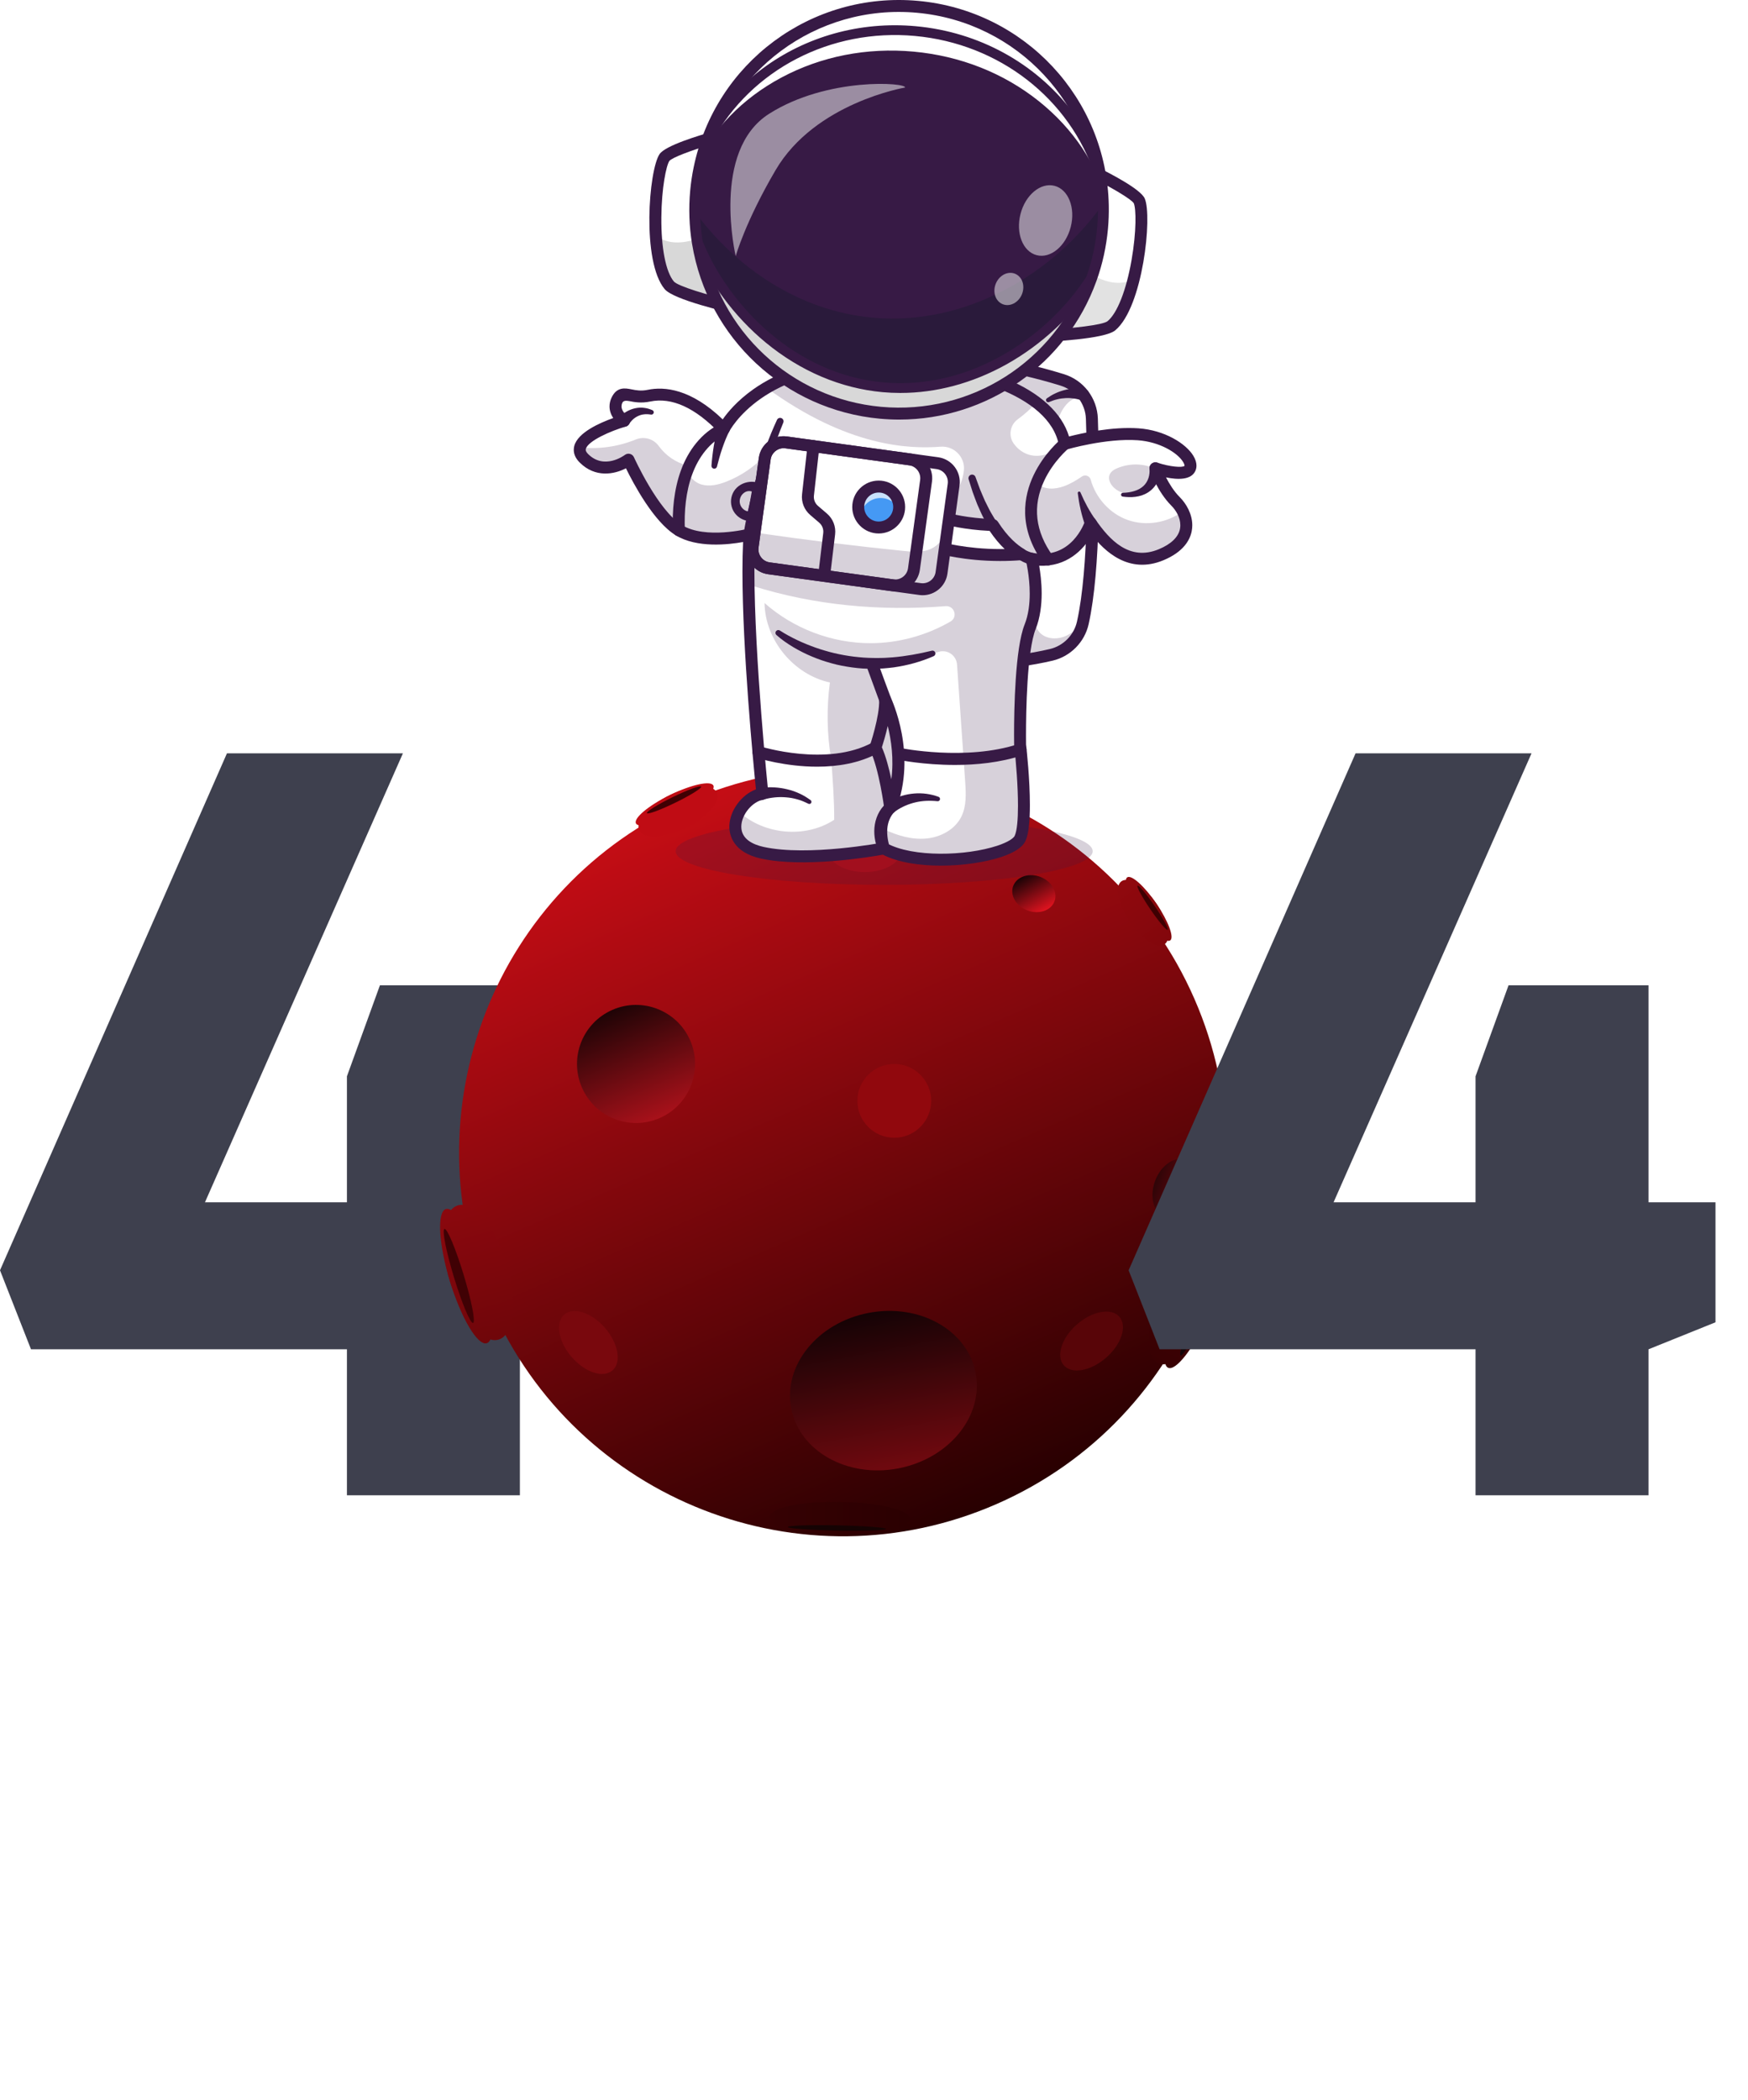 <svg width="393" height="472" viewBox="0 0 393 472" fill="none" xmlns="http://www.w3.org/2000/svg">
<path d="M77.999 336.133V303.315H6.968L0 285.557L51.025 169.345H90.587L46.08 270.272H77.999V241.95L85.417 221.495H116.886V270.272H131.946V297.246L116.886 303.315V336.133H77.999Z" fill="#3E404E"/>
<g filter="url(#filter0_d_563_209)">
<path d="M275.522 224.504C294.614 268.151 274.708 319.01 231.062 338.101C187.415 357.193 136.556 337.287 117.465 293.64C98.374 249.994 118.279 199.135 161.926 180.044C205.572 160.952 256.431 180.858 275.522 224.504Z" fill="url(#paint0_linear_563_209)"/>
<path d="M162.158 233.853C165.096 240.568 162.034 248.393 155.32 251.33C148.605 254.268 140.78 251.206 137.843 244.492C134.905 237.777 137.967 229.952 144.681 227.015C151.396 224.077 159.221 227.139 162.158 233.853Z" fill="url(#paint1_linear_563_209)"/>
<path d="M243.205 198.717C244.891 200.673 244.573 203.232 242.493 204.431C240.413 205.631 237.36 205.017 235.673 203.061C233.987 201.104 234.305 198.546 236.385 197.346C238.465 196.147 241.518 196.76 243.205 198.717Z" fill="url(#paint2_linear_563_209)"/>
<path d="M273.681 260.713C276.307 261.627 277.41 265.312 276.145 268.945C274.881 272.577 271.727 274.781 269.101 273.866C266.476 272.952 265.373 269.267 266.637 265.634C267.902 262.002 271.056 259.798 273.681 260.713Z" fill="url(#paint3_linear_563_209)"/>
<path d="M193.974 175.932C194.144 177.413 191.183 178.968 187.362 179.405C183.541 179.843 180.306 178.997 180.136 177.516C179.967 176.035 182.927 174.48 186.748 174.043C190.57 173.606 193.805 174.452 193.974 175.932Z" fill="url(#paint4_linear_563_209)"/>
<path d="M226.351 308.63C228.204 318.281 220.425 327.887 208.975 330.086C197.524 332.285 186.74 326.245 184.886 316.594C183.033 306.943 190.812 297.337 202.263 295.138C213.713 292.939 224.497 298.98 226.351 308.63Z" fill="url(#paint5_linear_563_209)"/>
<path d="M167.389 176.59C167.965 177.767 164.534 180.626 159.727 182.974C154.92 185.323 150.557 186.272 149.981 185.094C149.406 183.917 152.836 181.058 157.643 178.709C162.45 176.361 166.814 175.412 167.389 176.59Z" fill="#C00C14"/>
<path d="M168.145 178.137C169.138 180.169 166.046 183.721 161.239 186.069C156.432 188.418 151.73 188.674 150.737 186.642C149.744 184.61 152.836 181.058 157.643 178.71C162.45 176.361 167.152 176.105 168.145 178.137Z" fill="#C00C14"/>
<path d="M164.638 176.833C164.805 177.176 162.212 178.787 158.845 180.432C155.479 182.077 152.614 183.132 152.446 182.79C152.279 182.447 154.872 180.836 158.239 179.191C161.606 177.546 164.47 176.49 164.638 176.833Z" fill="#400003"/>
<path d="M107.249 271.788C109.289 271.167 112.999 277.415 115.536 285.744C118.072 294.073 118.474 301.329 116.433 301.95C114.392 302.572 110.682 296.323 108.146 287.994C105.61 279.665 105.208 272.41 107.249 271.788Z" fill="url(#paint6_linear_563_209)"/>
<path d="M109.929 270.972C113.45 269.899 118.361 275.782 120.897 284.111C123.433 292.44 122.635 300.061 119.114 301.133C115.592 302.206 110.682 296.323 108.146 287.994C105.609 279.665 106.408 272.044 109.929 270.972Z" fill="url(#paint7_linear_563_209)"/>
<path d="M106.932 276.272C107.526 276.091 109.447 280.673 111.223 286.506C113 292.34 113.958 297.215 113.364 297.396C112.771 297.577 110.849 292.994 109.073 287.161C107.297 281.328 106.338 276.452 106.932 276.272Z" fill="#400104"/>
<path d="M180.004 342.329C180.084 341.2 187.202 340.424 195.902 340.597C204.602 340.77 211.591 341.826 211.511 342.955C211.431 344.085 204.313 344.861 195.613 344.688C186.912 344.515 179.924 343.459 180.004 342.329Z" fill="url(#paint8_linear_563_209)"/>
<path d="M180.109 340.845C180.247 338.896 187.412 337.456 196.112 337.628C204.813 337.801 211.754 339.522 211.616 341.471C211.478 343.42 204.313 344.861 195.613 344.688C186.913 344.515 179.971 342.795 180.109 340.845Z" fill="url(#paint9_linear_563_209)"/>
<path d="M184.137 343.265C184.16 342.936 189.118 342.768 195.212 342.889C201.305 343.01 206.226 343.375 206.203 343.703C206.18 344.032 201.221 344.2 195.128 344.079C189.034 343.958 184.113 343.594 184.137 343.265Z" fill="#150303"/>
<path d="M269.63 307.47C267.934 306.698 269.114 300.461 272.266 293.539C275.419 286.618 279.349 281.633 281.045 282.405C282.74 283.177 281.56 289.414 278.408 296.336C275.255 303.258 271.325 308.243 269.63 307.47Z" fill="url(#paint10_linear_563_209)"/>
<path d="M267.401 306.457C264.475 305.124 264.658 298.433 267.81 291.511C270.962 284.589 275.89 280.058 278.816 281.391C281.742 282.724 281.559 289.415 278.407 296.337C275.255 303.259 270.327 307.789 267.401 306.457Z" fill="url(#paint11_linear_563_209)"/>
<path d="M272.427 304.718C271.934 304.493 273.324 300.381 275.531 295.533C277.739 290.685 279.929 286.938 280.422 287.162C280.916 287.387 279.526 291.499 277.318 296.347C275.111 301.195 272.921 304.942 272.427 304.718Z" fill="#130406"/>
<path d="M270.089 211.407C269.129 212.061 266.188 209.417 263.519 205.501C260.849 201.586 259.463 197.881 260.422 197.228C261.382 196.574 264.323 199.218 266.993 203.133C269.662 207.049 271.048 210.753 270.089 211.407Z" fill="url(#paint12_linear_563_209)"/>
<path d="M268.829 212.266C267.173 213.395 263.667 211.135 260.998 207.22C258.329 203.304 257.507 199.215 259.162 198.087C260.818 196.958 264.324 199.218 266.993 203.133C269.662 207.049 270.484 211.138 268.829 212.266Z" fill="url(#paint13_linear_563_209)"/>
<path d="M269.526 209.026C269.247 209.216 267.505 207.147 265.635 204.405C263.766 201.663 262.477 199.286 262.756 199.095C263.035 198.905 264.777 200.974 266.646 203.716C268.516 206.458 269.805 208.836 269.526 209.026Z" fill="#3D0002"/>
<path d="M216.353 247.467C216.353 252.047 212.64 255.761 208.059 255.761C203.478 255.761 199.765 252.047 199.765 247.467C199.765 242.886 203.478 239.173 208.059 239.173C212.64 239.173 216.353 242.886 216.353 247.467Z" fill="#91080D"/>
<path d="M144.692 308.07C142.61 309.863 138.498 308.504 135.509 305.034C132.519 301.563 131.783 297.296 133.865 295.502C135.948 293.708 140.059 295.067 143.049 298.538C146.039 302.008 146.775 306.276 144.692 308.07Z" fill="#79080D"/>
<path d="M209.718 191.067C209.718 193.815 206.005 196.043 201.424 196.043C196.844 196.043 193.13 193.815 193.13 191.067C193.13 188.319 196.844 186.091 201.424 186.091C206.005 186.091 209.718 188.319 209.718 191.067Z" fill="#BD0C14"/>
<path d="M258.665 296.004C260.472 298.075 259.139 302.195 255.687 305.207C252.235 308.219 247.972 308.981 246.165 306.91C244.358 304.839 245.692 300.719 249.143 297.707C252.595 294.696 256.858 293.933 258.665 296.004Z" fill="#580508"/>
</g>
<g filter="url(#filter1_d_563_209)">
<path d="M338.744 336.133V303.315H267.714L260.745 285.557L311.771 169.345H351.332L306.825 270.272H338.744V241.95L346.162 221.495H377.631V270.272H392.691V297.246L377.631 303.315V336.133H338.744Z" fill="#3E404E"/>
</g>
<path d="M143.25 415.3C140.85 415.3 138.733 415.083 136.9 414.65C135.1 414.183 133.583 413.3 132.35 412C131.15 410.7 130.25 408.833 129.65 406.4C129.05 403.933 128.75 400.7 128.75 396.7C128.75 392.7 129.05 389.467 129.65 387C130.283 384.5 131.2 382.6 132.4 381.3C133.633 379.967 135.15 379.067 136.95 378.6C138.783 378.1 140.883 377.85 143.25 377.85C145.683 377.85 147.8 378.1 149.6 378.6C151.433 379.067 152.95 379.967 154.15 381.3C155.383 382.6 156.3 384.5 156.9 387C157.5 389.467 157.8 392.7 157.8 396.7C157.8 400.7 157.483 403.933 156.85 406.4C156.25 408.833 155.35 410.7 154.15 412C152.95 413.3 151.433 414.183 149.6 414.65C147.8 415.083 145.683 415.3 143.25 415.3ZM143.25 410.8C144.983 410.8 146.45 410.633 147.65 410.3C148.883 409.933 149.867 409.267 150.6 408.3C151.367 407.3 151.917 405.867 152.25 404C152.583 402.133 152.75 399.7 152.75 396.7C152.75 393.567 152.583 391.05 152.25 389.15C151.917 387.217 151.367 385.767 150.6 384.8C149.867 383.833 148.883 383.183 147.65 382.85C146.45 382.517 144.983 382.35 143.25 382.35C141.617 382.35 140.2 382.517 139 382.85C137.8 383.183 136.817 383.833 136.05 384.8C135.283 385.767 134.7 387.217 134.3 389.15C133.933 391.05 133.75 393.567 133.75 396.7C133.75 399.7 133.9 402.133 134.2 404C134.533 405.867 135.067 407.3 135.8 408.3C136.533 409.267 137.5 409.933 138.7 410.3C139.933 410.633 141.45 410.8 143.25 410.8ZM177.771 415.3C175.371 415.3 173.255 415.083 171.421 414.65C169.621 414.183 168.105 413.3 166.871 412C165.671 410.7 164.771 408.833 164.171 406.4C163.571 403.933 163.271 400.7 163.271 396.7C163.271 392.7 163.571 389.467 164.171 387C164.805 384.5 165.721 382.6 166.921 381.3C168.155 379.967 169.671 379.067 171.471 378.6C173.305 378.1 175.405 377.85 177.771 377.85C180.205 377.85 182.321 378.1 184.121 378.6C185.955 379.067 187.471 379.967 188.671 381.3C189.905 382.6 190.821 384.5 191.421 387C192.021 389.467 192.321 392.7 192.321 396.7C192.321 400.7 192.005 403.933 191.371 406.4C190.771 408.833 189.871 410.7 188.671 412C187.471 413.3 185.955 414.183 184.121 414.65C182.321 415.083 180.205 415.3 177.771 415.3ZM177.771 410.8C179.505 410.8 180.971 410.633 182.171 410.3C183.405 409.933 184.388 409.267 185.121 408.3C185.888 407.3 186.438 405.867 186.771 404C187.105 402.133 187.271 399.7 187.271 396.7C187.271 393.567 187.105 391.05 186.771 389.15C186.438 387.217 185.888 385.767 185.121 384.8C184.388 383.833 183.405 383.183 182.171 382.85C180.971 382.517 179.505 382.35 177.771 382.35C176.138 382.35 174.721 382.517 173.521 382.85C172.321 383.183 171.338 383.833 170.571 384.8C169.805 385.767 169.221 387.217 168.821 389.15C168.455 391.05 168.271 393.567 168.271 396.7C168.271 399.7 168.421 402.133 168.721 404C169.055 405.867 169.588 407.3 170.321 408.3C171.055 409.267 172.021 409.933 173.221 410.3C174.455 410.633 175.971 410.8 177.771 410.8ZM198.693 415V378.15H213.643C214.743 378.15 215.876 378.3 217.043 378.6C218.21 378.867 219.276 379.417 220.243 380.25C221.243 381.083 222.043 382.3 222.643 383.9C223.243 385.467 223.543 387.567 223.543 390.2C223.543 392.833 223.226 394.967 222.593 396.6C221.993 398.233 221.193 399.483 220.193 400.35C219.193 401.217 218.11 401.8 216.943 402.1C215.776 402.4 214.66 402.55 213.593 402.55C213.06 402.55 212.326 402.533 211.393 402.5C210.493 402.467 209.543 402.417 208.543 402.35C207.543 402.283 206.61 402.217 205.743 402.15C204.876 402.083 204.21 402.017 203.743 401.95V415H198.693ZM203.743 398.05H212.893C213.96 398.05 214.91 397.817 215.743 397.35C216.61 396.883 217.276 396.083 217.743 394.95C218.243 393.783 218.493 392.217 218.493 390.25C218.493 388.283 218.243 386.75 217.743 385.65C217.276 384.55 216.643 383.783 215.843 383.35C215.043 382.883 214.16 382.65 213.193 382.65H203.743V398.05ZM239.812 415.3C238.745 415.3 237.495 415.25 236.062 415.15C234.662 415.083 233.278 414.983 231.912 414.85C230.578 414.683 229.462 414.5 228.562 414.3V410.4C229.862 410.5 231.528 410.6 233.562 410.7C235.628 410.767 237.645 410.8 239.612 410.8C241.045 410.8 242.312 410.667 243.412 410.4C244.545 410.133 245.428 409.633 246.062 408.9C246.728 408.167 247.062 407.133 247.062 405.8V403.65C247.062 402.15 246.645 401 245.812 400.2C245.012 399.4 243.778 399 242.112 399H238.362C235.195 399 232.728 398.3 230.962 396.9C229.195 395.5 228.312 393.1 228.312 389.7V387.65C228.312 384.15 229.262 381.65 231.162 380.15C233.095 378.617 235.828 377.85 239.362 377.85C240.528 377.85 241.778 377.917 243.112 378.05C244.445 378.15 245.728 378.283 246.962 378.45C248.228 378.617 249.295 378.783 250.162 378.95V382.85C248.662 382.75 246.978 382.65 245.112 382.55C243.278 382.417 241.545 382.35 239.912 382.35C237.812 382.35 236.145 382.733 234.912 383.5C233.712 384.233 233.112 385.7 233.112 387.9V389.4C233.112 391.2 233.578 392.45 234.512 393.15C235.478 393.85 236.845 394.2 238.612 394.2H242.662C245.795 394.2 248.112 395.033 249.612 396.7C251.112 398.367 251.862 400.483 251.862 403.05V405.65C251.862 408.283 251.328 410.3 250.262 411.7C249.195 413.067 247.745 414.017 245.912 414.55C244.112 415.05 242.078 415.3 239.812 415.3ZM259.363 404.95L258.713 378.2H263.763L263.013 404.95H259.363ZM259.763 415.05C259.163 415.05 258.863 414.767 258.863 414.2V409.85C258.863 409.25 259.163 408.95 259.763 408.95H262.613C263.213 408.95 263.513 409.25 263.513 409.85V414.2C263.513 414.767 263.213 415.05 262.613 415.05H259.763Z" fill="white"/>
<path d="M76.43 462V439.98H85.01C85.65 439.98 86.29 440.07 86.93 440.25C87.59 440.41 88.19 440.73 88.73 441.21C89.29 441.69 89.74 442.38 90.08 443.28C90.42 444.18 90.59 445.37 90.59 446.85C90.59 448.35 90.41 449.57 90.05 450.51C89.69 451.43 89.22 452.14 88.64 452.64C88.06 453.14 87.43 453.48 86.75 453.66C86.09 453.84 85.46 453.93 84.86 453.93C84.54 453.93 84.08 453.92 83.48 453.9C82.88 453.88 82.23 453.86 81.53 453.84C80.83 453.8 80.17 453.77 79.55 453.75C78.95 453.71 78.49 453.68 78.17 453.66V462H76.43ZM78.17 452.37H84.65C85.41 452.37 86.1 452.21 86.72 451.89C87.36 451.57 87.87 451.02 88.25 450.24C88.65 449.44 88.85 448.31 88.85 446.85C88.85 445.43 88.66 444.34 88.28 443.58C87.9 442.8 87.41 442.27 86.81 441.99C86.23 441.69 85.59 441.54 84.89 441.54H78.17V452.37ZM91.488 462L99.258 439.98H101.508L109.278 462H107.448L105.018 455.16H95.718L93.318 462H91.488ZM96.168 453.6H104.508L100.368 441.54L96.168 453.6ZM119.212 462.15C117.332 462.17 115.872 461.8 114.832 461.04C113.792 460.28 113.062 459.07 112.642 457.41C112.242 455.75 112.042 453.58 112.042 450.9C112.042 448.36 112.252 446.27 112.672 444.63C113.112 442.99 113.852 441.78 114.892 441C115.952 440.2 117.422 439.8 119.302 439.8C120.002 439.8 120.762 439.83 121.582 439.89C122.422 439.95 123.252 440.03 124.072 440.13C124.892 440.23 125.632 440.35 126.292 440.49V441.78C125.892 441.74 125.322 441.69 124.582 441.63C123.862 441.55 123.052 441.49 122.152 441.45C121.272 441.39 120.392 441.36 119.512 441.36C118.012 441.36 116.842 441.69 116.002 442.35C115.182 442.99 114.602 444.01 114.262 445.41C113.942 446.81 113.782 448.66 113.782 450.96C113.782 453.42 113.942 455.35 114.262 456.75C114.602 458.13 115.192 459.11 116.032 459.69C116.872 460.27 118.062 460.56 119.602 460.56C120.602 460.56 121.632 460.42 122.692 460.14C123.772 459.86 124.702 459.56 125.482 459.24V452.07H119.722V450.81C120.302 450.73 121.022 450.66 121.882 450.6C122.742 450.54 123.652 450.51 124.612 450.51C125.112 450.51 125.582 450.52 126.022 450.54C126.462 450.56 126.842 450.59 127.162 450.63V462H125.902L125.602 460.44C124.842 460.82 123.892 461.2 122.752 461.58C121.632 461.94 120.452 462.13 119.212 462.15ZM136.535 462.12C136.055 462.12 135.545 462.08 135.005 462C134.485 461.92 134.005 461.75 133.565 461.49C133.125 461.21 132.765 460.8 132.485 460.26C132.205 459.7 132.065 458.95 132.065 458.01V444.21C132.065 443.13 132.265 442.28 132.665 441.66C133.085 441.04 133.605 440.6 134.225 440.34C134.865 440.08 135.525 439.96 136.205 439.98C137.905 440 139.495 440.03 140.975 440.07C142.475 440.11 143.915 440.16 145.295 440.22V441.57H136.565C135.725 441.57 135.055 441.8 134.555 442.26C134.055 442.7 133.805 443.42 133.805 444.42V450.27L144.035 450.42V451.71L133.805 451.86V457.68C133.805 458.5 133.945 459.11 134.225 459.51C134.525 459.91 134.895 460.18 135.335 460.32C135.795 460.44 136.275 460.5 136.775 460.5H145.295V461.85C143.895 461.91 142.445 461.96 140.945 462C139.445 462.04 137.975 462.08 136.535 462.12ZM158.297 462V439.98H159.767L171.947 458.97V439.98H173.687V462H172.247L160.037 443.01V462H158.297ZM185.89 462.18C184.49 462.18 183.27 462.05 182.23 461.79C181.19 461.53 180.32 461.02 179.62 460.26C178.94 459.5 178.42 458.39 178.06 456.93C177.72 455.47 177.55 453.53 177.55 451.11C177.55 448.69 177.73 446.74 178.09 445.26C178.45 443.76 178.98 442.62 179.68 441.84C180.38 441.04 181.25 440.5 182.29 440.22C183.33 439.94 184.53 439.8 185.89 439.8C187.31 439.8 188.54 439.94 189.58 440.22C190.62 440.5 191.48 441.04 192.16 441.84C192.86 442.62 193.38 443.76 193.72 445.26C194.06 446.74 194.23 448.69 194.23 451.11C194.23 453.53 194.06 455.47 193.72 456.93C193.38 458.39 192.86 459.5 192.16 460.26C191.46 461.02 190.59 461.53 189.55 461.79C188.51 462.05 187.29 462.18 185.89 462.18ZM185.89 460.62C187.07 460.62 188.08 460.51 188.92 460.29C189.76 460.05 190.44 459.61 190.96 458.97C191.48 458.31 191.86 457.35 192.1 456.09C192.36 454.83 192.49 453.17 192.49 451.11C192.49 448.95 192.36 447.22 192.1 445.92C191.86 444.62 191.47 443.65 190.93 443.01C190.41 442.35 189.73 441.91 188.89 441.69C188.07 441.47 187.07 441.36 185.89 441.36C184.79 441.36 183.83 441.47 183.01 441.69C182.19 441.91 181.5 442.35 180.94 443.01C180.4 443.65 179.99 444.62 179.71 445.92C179.43 447.22 179.29 448.95 179.29 451.11C179.29 453.17 179.4 454.83 179.62 456.09C179.86 457.35 180.24 458.31 180.76 458.97C181.28 459.61 181.96 460.05 182.8 460.29C183.64 460.51 184.67 460.62 185.89 460.62ZM203.493 462V441.54H196.443V439.98H212.283V441.54H205.233V462H203.493ZM223.412 462V444.21C223.412 443.13 223.612 442.28 224.012 441.66C224.432 441.04 224.952 440.6 225.572 440.34C226.212 440.08 226.872 439.96 227.552 439.98C228.932 440 230.402 440.03 231.962 440.07C233.542 440.09 235.102 440.14 236.642 440.22V441.57H227.882C227.042 441.57 226.372 441.81 225.872 442.29C225.392 442.75 225.152 443.46 225.152 444.42V450.72L235.382 450.87V452.16L225.152 452.31V462H223.412ZM248.117 462.18C246.717 462.18 245.497 462.05 244.457 461.79C243.417 461.53 242.547 461.02 241.847 460.26C241.167 459.5 240.647 458.39 240.287 456.93C239.947 455.47 239.777 453.53 239.777 451.11C239.777 448.69 239.957 446.74 240.317 445.26C240.677 443.76 241.207 442.62 241.907 441.84C242.607 441.04 243.477 440.5 244.517 440.22C245.557 439.94 246.757 439.8 248.117 439.8C249.537 439.8 250.767 439.94 251.807 440.22C252.847 440.5 253.707 441.04 254.387 441.84C255.087 442.62 255.607 443.76 255.947 445.26C256.287 446.74 256.457 448.69 256.457 451.11C256.457 453.53 256.287 455.47 255.947 456.93C255.607 458.39 255.087 459.5 254.387 460.26C253.687 461.02 252.817 461.53 251.777 461.79C250.737 462.05 249.517 462.18 248.117 462.18ZM248.117 460.62C249.297 460.62 250.307 460.51 251.147 460.29C251.987 460.05 252.667 459.61 253.187 458.97C253.707 458.31 254.087 457.35 254.327 456.09C254.587 454.83 254.717 453.17 254.717 451.11C254.717 448.95 254.587 447.22 254.327 445.92C254.087 444.62 253.697 443.65 253.157 443.01C252.637 442.35 251.957 441.91 251.117 441.69C250.297 441.47 249.297 441.36 248.117 441.36C247.017 441.36 246.057 441.47 245.237 441.69C244.417 441.91 243.727 442.35 243.167 443.01C242.627 443.65 242.217 444.62 241.937 445.92C241.657 447.22 241.517 448.95 241.517 451.11C241.517 453.17 241.627 454.83 241.847 456.09C242.087 457.35 242.467 458.31 242.987 458.97C243.507 459.61 244.187 460.05 245.027 460.29C245.867 460.51 246.897 460.62 248.117 460.62ZM268.416 462.18C266.776 462.18 265.356 461.98 264.156 461.58C262.976 461.16 262.066 460.45 261.426 459.45C260.786 458.43 260.466 457.03 260.466 455.25V439.98H262.206V455.25C262.206 456.65 262.456 457.74 262.956 458.52C263.456 459.28 264.166 459.82 265.086 460.14C266.006 460.44 267.116 460.59 268.416 460.59C269.736 460.59 270.856 460.44 271.776 460.14C272.696 459.82 273.396 459.28 273.876 458.52C274.376 457.74 274.626 456.65 274.626 455.25V439.98H276.366V455.25C276.366 457.03 276.046 458.43 275.406 459.45C274.786 460.45 273.876 461.16 272.676 461.58C271.496 461.98 270.076 462.18 268.416 462.18ZM281.431 462V439.98H282.901L295.081 458.97V439.98H296.821V462H295.381L283.171 443.01V462H281.431ZM301.225 462V439.98H309.745C312.305 439.98 314.125 440.91 315.205 442.77C316.305 444.63 316.855 447.37 316.855 450.99C316.855 453.25 316.585 455.2 316.045 456.84C315.525 458.48 314.735 459.75 313.675 460.65C312.635 461.55 311.325 462 309.745 462H301.225ZM302.965 460.44H309.625C310.885 460.44 311.915 460.05 312.715 459.27C313.535 458.47 314.135 457.36 314.515 455.94C314.915 454.52 315.115 452.87 315.115 450.99C315.115 448.71 314.925 446.88 314.545 445.5C314.185 444.12 313.595 443.12 312.775 442.5C311.975 441.86 310.925 441.54 309.625 441.54H302.965V460.44Z" fill="white"/>
<g opacity="0.2">
<path d="M198.787 198.916C224.678 198.916 245.666 195.529 245.666 191.351C245.666 187.174 224.678 183.787 198.787 183.787C172.896 183.787 151.908 187.174 151.908 191.351C151.908 195.529 172.896 198.916 198.787 198.916Z" fill="#371A45"/>
</g>
<path d="M243.444 140.025C243.333 140.525 243.182 141.008 242.997 141.472C241.863 144.325 239.403 146.49 236.351 147.205C227.845 149.206 209.842 151.633 188.708 143.902C188.708 143.902 184.184 102.204 192.951 81.299C192.951 81.299 212.511 77.24 238.838 85.407C241.087 86.102 242.93 87.589 244.102 89.509C244.934 90.872 245.431 92.456 245.488 94.128C245.87 105.195 246.22 127.609 243.444 140.025V140.025Z" fill="white"/>
<path d="M218.383 150.559C209.801 150.559 199.463 149.265 188.247 145.162C187.767 144.987 187.428 144.554 187.373 144.046C187.187 142.33 182.911 101.764 191.714 80.778C191.885 80.37 192.246 80.073 192.68 79.983C193.492 79.814 212.88 75.95 239.237 84.124C243.619 85.483 246.67 89.484 246.829 94.081C247.242 106.031 247.523 127.929 244.755 140.317C243.853 144.352 240.675 147.57 236.657 148.513C232.425 149.507 226.117 150.559 218.382 150.559L218.383 150.559ZM189.96 142.926C210.286 150.144 227.519 147.901 236.043 145.899C239.065 145.189 241.456 142.769 242.134 139.731C244.837 127.635 244.554 105.996 244.145 94.173C244.026 90.718 241.734 87.71 238.442 86.689C215.507 79.576 197.591 81.892 193.916 82.491C186.403 101.415 189.399 137.039 189.96 142.926V142.926Z" fill="#371A45"/>
<path d="M243.166 90.018C243.168 90.014 243.132 90.001 243.105 89.989C243.078 89.977 243.045 89.966 243.013 89.954C242.949 89.93 242.882 89.907 242.812 89.886C242.676 89.84 242.529 89.805 242.385 89.764C242.092 89.694 241.791 89.632 241.486 89.589C240.875 89.499 240.246 89.461 239.616 89.493C238.987 89.524 238.349 89.599 237.725 89.756C237.094 89.894 236.484 90.124 235.875 90.376L235.847 90.388C235.597 90.491 235.31 90.373 235.207 90.123C235.117 89.905 235.195 89.66 235.382 89.532C235.971 89.127 236.587 88.734 237.254 88.434C237.913 88.113 238.614 87.873 239.334 87.684C240.054 87.494 240.799 87.381 241.555 87.331C241.933 87.306 242.315 87.302 242.701 87.313C242.896 87.323 243.089 87.331 243.288 87.352C243.386 87.36 243.487 87.372 243.59 87.386L243.747 87.409C243.803 87.419 243.85 87.425 243.934 87.445C244.645 87.657 245.049 88.406 244.837 89.116C244.624 89.826 243.877 90.23 243.166 90.018V90.018Z" fill="#371A45"/>
<g opacity="0.2">
<path d="M239.861 142.854C240.757 142.411 241.539 141.804 242.258 141.112C241.123 143.965 238.663 146.131 235.611 146.846C227.105 148.847 209.103 151.273 187.968 143.543C187.968 143.543 183.444 101.845 192.212 80.939C192.212 80.939 211.772 76.881 238.099 85.047C240.347 85.742 242.19 87.23 243.362 89.149C242.18 89.253 241.009 89.71 240.163 90.512C237.85 92.701 237.346 96.142 236.981 99.303C236.199 106.007 235.416 112.71 234.634 119.41C233.987 124.956 233.342 130.501 232.694 136.043C232.452 138.124 232.284 140.471 233.644 142.065C235.105 143.777 237.844 143.855 239.861 142.854V142.854Z" fill="#371A45"/>
</g>
<path d="M267.538 105.275C266.568 107.541 259.771 105.275 259.771 105.275C259.771 105.275 261.389 109.807 264.303 112.72C264.927 113.345 265.494 114.104 265.918 114.943C267.478 118.014 267.17 122.153 261.067 124.698C253.296 127.933 248.117 121.784 245.206 117.575C245.206 117.575 241.967 127.48 231.934 125.604C231.934 125.604 234.199 134.405 231.611 140.881C229.02 147.356 229.346 167.423 229.346 167.423C229.346 167.423 231.286 184.253 229.346 188.463C227.402 192.672 207.547 195.583 198.702 190.729C198.702 190.729 181.763 193.964 171.405 191.699C164.99 190.296 164.409 185.912 166.208 182.548C167.309 180.481 169.31 178.799 171.405 178.43C171.405 178.43 167.235 138.293 168.511 120.166C168.511 120.166 158.457 122.754 152.63 119.193C146.803 115.635 141.301 103.333 141.301 103.333C141.301 103.333 135.799 107.542 131.267 103.01C126.736 98.478 140.331 94.595 140.331 94.595C140.331 94.595 137.417 92.688 138.713 89.956C140.005 87.22 141.734 89.811 145.903 88.949C150.075 88.083 155.832 89.234 162.737 96.428C162.737 96.428 165.188 91.43 172.344 87.183C177.916 83.867 186.349 81.007 198.702 81.322C212.475 81.675 225.512 84.773 233.028 90.483C236.411 93.054 238.677 96.156 239.379 99.774C239.379 99.774 248.442 97.099 255.887 97.626C263.333 98.153 268.509 103.01 267.538 105.276V105.275Z" fill="white"/>
<g opacity="0.2">
<path d="M265.917 114.943C262.45 117.541 257.656 118.34 253.561 116.893C249.537 115.474 246.351 111.943 245.228 107.84C244.992 106.978 243.987 106.609 243.249 107.113C241.976 107.984 240.656 108.779 239.211 109.3C237.143 110.049 234.753 110.179 233.064 108.551C234.931 105.822 236.794 103.089 238.832 100.146C238.916 99.982 238.999 99.813 238.728 99.428C237.224 101.831 234.032 103.033 231.316 102.214C229.937 101.799 228.743 100.883 227.903 99.699C226.669 97.959 227.084 95.523 228.807 94.265C230.343 93.144 231.762 91.872 233.028 90.482C225.512 84.773 212.474 81.674 198.702 81.322C186.349 81.006 177.916 83.866 172.344 87.183C190.609 100.505 204.439 100.959 211.459 100.415C214.499 100.18 217.043 102.76 216.701 105.791C216.472 107.825 215.721 109.784 214.367 111.375C211.715 114.5 207.805 116.266 203.901 117.514C193.048 120.979 181.437 121.15 170.051 120.737C169.756 124.386 169.46 128.038 169.165 131.693C182.999 136.059 197.763 137.43 212.609 136.263C214.581 136.108 215.413 138.73 213.7 139.718C208.255 142.86 201.988 144.585 195.7 144.587C187.023 144.587 178.386 141.311 171.891 135.554C172.005 143.855 178.416 151.646 186.586 153.425C185.821 159.152 185.905 164.993 186.885 170.683C187.234 175.402 187.583 180.119 187.553 184.284C181.122 188.49 171.891 187.678 166.208 182.548C164.409 185.912 164.989 190.296 171.404 191.699C181.763 193.964 198.701 190.729 198.701 190.729C207.546 195.582 227.401 192.672 229.345 188.463C231.285 184.253 229.345 167.423 229.345 167.423C229.345 167.423 229.02 147.356 231.611 140.88C234.199 134.405 231.933 125.604 231.933 125.604C241.966 127.48 245.206 117.575 245.206 117.575C248.116 121.784 253.296 127.933 261.066 124.697C267.169 122.153 267.478 118.014 265.917 114.943V114.943ZM216.126 183.609C214.672 186.509 211.43 188.218 208.201 188.503C204.968 188.788 201.746 187.838 198.788 186.431C198.933 181.89 201.937 178.721 201.178 178.459C204.172 168.694 202.038 157.51 196.744 149.611C201.575 149.083 206.35 148.053 210.969 146.547C212.959 145.899 215.025 147.313 215.17 149.401C215.779 158.138 216.385 166.877 216.992 175.613C217.18 178.321 217.341 181.181 216.126 183.608V183.609Z" fill="#371A45"/>
</g>
<path d="M211.482 194.592C206.747 194.592 201.983 193.901 198.488 192.133C195.619 192.649 180.781 195.124 171.117 193.01C164.731 191.613 163.98 187.618 163.98 185.823C163.98 185.778 163.98 185.735 163.982 185.693C164.053 182.21 166.723 178.648 169.954 177.441C169.377 171.69 166.923 146.166 166.923 128.486C166.923 126.107 166.967 123.871 167.066 121.843C163.78 122.439 156.69 123.248 151.93 120.338C146.963 117.305 142.393 108.675 140.731 105.27C138.107 106.633 133.839 107.48 130.318 103.959C129.297 102.938 128.999 101.939 129 101.12C129 100.798 129.046 100.505 129.113 100.248C129.894 97.235 134.841 95.051 137.872 93.976C137.39 93.244 137.036 92.353 137.036 91.354C137.036 90.733 137.173 90.071 137.5 89.38C138.684 86.872 140.594 87.25 141.988 87.527C142.982 87.725 144.109 87.948 145.631 87.633C149.421 86.848 155.347 87.423 162.486 94.277C163.596 92.676 165.749 90.069 169.369 87.509C174.522 83.864 183.8 79.599 198.735 79.979C209.145 80.245 218.899 82.074 226.2 85.129C233.867 88.339 238.725 92.809 240.348 98.119C243.198 97.388 250.022 95.865 255.982 96.286C261.847 96.701 266.613 99.701 268.291 102.45C268.822 103.321 269 104.066 269 104.673C269 105.13 268.9 105.509 268.773 105.804C267.848 107.965 264.744 107.849 262.151 107.313C262.871 108.713 263.922 110.442 265.252 111.771C266.69 113.21 268.056 115.525 268.056 118.074C268.056 118.518 268.014 118.97 267.924 119.425C267.544 121.348 266.135 124.039 261.583 125.938C253.728 129.208 248.257 123.823 245.483 120.248C243.62 123.61 239.761 127.49 233.629 127.161C233.895 128.663 234.197 130.915 234.197 133.413C234.197 135.91 233.875 138.835 232.857 141.38C230.872 146.341 230.675 160.094 230.675 165.337V165.347C230.675 166.413 230.683 167.126 230.686 167.338C230.834 168.637 231.55 175.2 231.55 180.961C231.55 184.325 231.306 187.415 230.564 189.027C229.903 190.458 228.049 191.683 225.052 192.67C221.642 193.793 216.579 194.595 211.481 194.595L211.482 194.592ZM198.701 189.386C198.925 189.386 199.148 189.442 199.347 189.551C205.224 192.776 217.168 192.437 224.213 190.117C226.728 189.289 227.893 188.405 228.126 187.899C228.666 186.727 228.871 184.184 228.871 181.137C228.871 176.807 228.459 171.458 228.011 167.576C228.006 167.532 228.003 167.488 228.003 167.443C228 167.285 227.988 166.443 227.988 165.138C227.988 159.607 228.211 145.761 230.365 140.381C231.232 138.211 231.51 135.732 231.51 133.447C231.51 129.417 230.647 125.991 230.633 125.938C230.605 125.828 230.591 125.716 230.591 125.605C230.591 125.268 230.717 124.939 230.953 124.687C231.266 124.352 231.73 124.2 232.18 124.284C240.908 125.916 243.812 117.513 243.931 117.154C244.091 116.671 244.512 116.319 245.016 116.247C245.519 116.175 246.021 116.392 246.311 116.812C249.454 121.358 253.913 126.222 260.551 123.459C263.288 122.318 264.927 120.742 265.29 118.904C265.346 118.621 265.372 118.338 265.372 118.058C265.372 116.33 264.385 114.703 263.353 113.671C260.262 110.579 258.576 105.924 258.506 105.728C258.454 105.58 258.428 105.427 258.428 105.277C258.428 104.931 258.561 104.593 258.811 104.337C259.171 103.97 259.708 103.84 260.195 104.003C263.013 104.939 265.82 105.165 266.308 104.733C266.311 104.721 266.313 104.703 266.313 104.679C266.313 104.555 266.261 104.279 265.999 103.85C264.712 101.741 260.698 99.313 255.793 98.966C248.674 98.462 239.848 101.036 239.759 101.062C239.396 101.169 239.005 101.118 238.682 100.922C238.358 100.725 238.133 100.402 238.061 100.031C235.853 88.673 216.685 83.125 198.668 82.665C184.576 82.3 175.881 86.237 171.069 89.597C165.877 93.224 163.96 96.986 163.941 97.023C163.746 97.414 163.372 97.688 162.941 97.753C162.509 97.818 162.072 97.672 161.77 97.357C156.283 91.641 151.036 89.255 146.177 90.263C144.121 90.689 142.586 90.384 141.465 90.162C140.633 89.997 140.121 90.119 139.928 90.529C139.791 90.817 139.735 91.093 139.734 91.351C139.733 92.532 140.912 93.367 141.074 93.476C141.449 93.728 141.67 94.15 141.67 94.594C141.67 94.663 141.665 94.732 141.654 94.802C141.573 95.317 141.203 95.741 140.701 95.886C137.354 96.844 132.182 99.108 131.713 100.922C131.702 100.964 131.686 101.026 131.686 101.109C131.686 101.304 131.774 101.616 132.218 102.061C135.847 105.69 140.302 102.405 140.49 102.263C140.817 102.017 141.239 101.931 141.635 102.034C142.031 102.135 142.361 102.411 142.528 102.784C142.581 102.903 147.929 114.749 153.331 118.047C158.599 121.266 168.083 118.89 168.178 118.866C168.595 118.759 169.04 118.859 169.371 119.136C169.678 119.391 169.854 119.769 169.854 120.165C169.854 120.197 169.853 120.228 169.851 120.261C169.685 122.617 169.613 125.358 169.613 128.342C169.612 147.913 172.704 177.944 172.74 178.291C172.745 178.337 172.748 178.384 172.748 178.429C172.748 179.074 172.286 179.638 171.638 179.752C169.137 180.193 166.721 183.107 166.667 185.748C166.667 185.779 166.666 185.811 166.666 185.841C166.667 188.687 169.392 189.884 171.692 190.387C181.659 192.568 198.284 189.442 198.45 189.41C198.534 189.394 198.618 189.386 198.702 189.386H198.701ZM200.142 182.937C200.087 182.937 200.032 182.934 199.977 182.927C199.367 182.852 198.887 182.373 198.809 181.764C198.798 181.675 197.66 172.865 195.623 168.655C195.469 168.336 195.447 167.97 195.561 167.636C195.583 167.571 197.789 161.06 197.658 157.328C197.636 156.694 198.061 156.131 198.677 155.978C199.292 155.825 199.932 156.125 200.208 156.696C200.459 157.214 206.295 169.523 201.392 182.083C201.189 182.603 200.689 182.937 200.142 182.937ZM198.272 167.989C199.167 170.023 199.876 172.729 200.397 175.18C200.996 170.612 200.375 166.349 199.589 163.195C199.118 165.275 198.551 167.12 198.272 167.989V167.989Z" fill="#371A45"/>
<path d="M231.706 126.927L231.541 126.89L231.424 126.857L231.195 126.791L230.783 126.642C230.514 126.539 230.266 126.42 230.01 126.306L229.289 125.92C229.057 125.782 228.834 125.635 228.607 125.493C228.376 125.355 228.169 125.191 227.956 125.034C227.747 124.874 227.528 124.722 227.328 124.554L226.738 124.038C226.542 123.866 226.341 123.698 226.166 123.509L225.623 122.955C225.442 122.771 225.258 122.589 225.099 122.389C224.771 121.995 224.433 121.61 224.116 121.21L223.223 119.976C223.068 119.774 222.938 119.558 222.806 119.344L222.407 118.701C221.849 117.859 221.423 116.952 220.944 116.073C220.707 115.632 220.525 115.168 220.314 114.717C220.112 114.261 219.899 113.811 219.708 113.353C219.361 112.424 218.994 111.503 218.666 110.57L217.776 107.747C217.64 107.318 217.879 106.86 218.307 106.725C218.724 106.594 219.167 106.815 219.316 107.22L219.332 107.264L220.319 109.962C220.676 110.848 221.07 111.717 221.442 112.594C221.645 113.024 221.868 113.443 222.08 113.868C222.3 114.288 222.493 114.723 222.735 115.129C223.225 115.935 223.664 116.775 224.219 117.531L224.616 118.111C224.748 118.304 224.877 118.499 225.027 118.677L225.895 119.768C226.198 120.116 226.518 120.447 226.827 120.788C226.978 120.963 227.149 121.114 227.316 121.269L227.816 121.735C227.977 121.897 228.157 122.033 228.333 122.173L228.861 122.595C229.038 122.731 229.228 122.847 229.409 122.974C229.593 123.098 229.773 123.231 229.966 123.331C230.156 123.438 230.345 123.551 230.535 123.654L231.113 123.93C231.305 124.002 231.5 124.088 231.688 124.149L231.966 124.236L232.088 124.265L232.147 124.279C232.152 124.279 232.157 124.279 232.161 124.281L232.369 124.342C233.076 124.548 233.483 125.29 233.276 125.998C233.078 126.676 232.386 127.076 231.706 126.928L231.706 126.927Z" fill="#371A45"/>
<path d="M167.179 119.987C167.547 117.751 167.988 115.59 168.478 113.413C168.969 111.243 169.518 109.086 170.122 106.944C170.72 104.801 171.41 102.681 172.149 100.579C172.899 98.479 173.752 96.414 174.689 94.385C174.868 93.997 175.327 93.827 175.716 94.007C176.093 94.181 176.264 94.621 176.109 95.001L176.101 95.018C175.276 97.031 174.531 99.077 173.887 101.161C173.252 103.247 172.667 105.35 172.17 107.478C171.668 109.604 171.221 111.744 170.83 113.893C170.443 116.036 170.097 118.214 169.84 120.343L169.837 120.367C169.748 121.103 169.079 121.628 168.342 121.539C167.605 121.45 167.081 120.781 167.169 120.045C167.171 120.027 167.175 120.005 167.178 119.988L167.179 119.987Z" fill="#371A45"/>
<path d="M167.824 116.046C168.415 113.853 169.063 111.682 169.768 109.534C169.902 109.126 170.341 108.904 170.749 109.038C171.114 109.158 171.33 109.524 171.275 109.892C170.946 112.1 170.676 114.313 170.467 116.525C170.396 117.266 169.739 117.81 168.998 117.74C168.257 117.669 167.713 117.012 167.783 116.271C167.791 116.196 167.803 116.124 167.822 116.054L167.824 116.045L167.824 116.046Z" fill="#39005E"/>
<path d="M151.288 119.247C151.205 116.987 151.255 114.709 151.533 112.437C151.817 110.168 152.296 107.9 153.103 105.715C153.902 103.531 155.03 101.431 156.535 99.589C157.289 98.672 158.132 97.816 159.076 97.067C159.544 96.688 160.043 96.343 160.564 96.022C160.824 95.861 161.095 95.712 161.373 95.568C161.514 95.497 161.653 95.427 161.803 95.361L162.031 95.262L162.153 95.212L162.307 95.156L162.444 95.108C163.112 94.876 163.842 95.23 164.074 95.899C164.202 96.27 164.148 96.666 163.961 96.979C163.9 97.079 163.817 97.25 163.746 97.393L163.531 97.853C163.388 98.164 163.253 98.484 163.122 98.807C162.859 99.452 162.617 100.112 162.388 100.779C162.16 101.448 161.949 102.124 161.751 102.806C161.553 103.489 161.373 104.178 161.201 104.871L161.199 104.878C161.114 105.217 160.771 105.422 160.433 105.338C160.128 105.262 159.931 104.977 159.956 104.675C160.014 103.947 160.08 103.218 160.167 102.489C160.253 101.76 160.353 101.031 160.473 100.302C160.596 99.573 160.733 98.845 160.897 98.115C160.98 97.75 161.067 97.386 161.166 97.019L161.321 96.466C161.38 96.273 161.427 96.109 161.512 95.879L163.165 97.702L163.056 97.746L162.906 97.811C162.803 97.856 162.697 97.91 162.592 97.962C162.382 98.072 162.169 98.188 161.961 98.318C161.545 98.574 161.136 98.855 160.748 99.17C159.966 99.79 159.255 100.512 158.611 101.294C157.328 102.865 156.336 104.695 155.623 106.645C154.902 108.594 154.462 110.663 154.199 112.761C153.941 114.863 153.893 117.003 153.972 119.143V119.15C154 119.891 153.421 120.514 152.68 120.541C151.939 120.569 151.316 119.99 151.289 119.249L151.288 119.247Z" fill="#371A45"/>
<path d="M235.63 127.114C235.213 127.114 234.803 126.921 234.54 126.558C228.781 118.592 230.192 111.416 232.39 106.799C234.729 101.883 238.373 98.86 238.527 98.734C239.1 98.264 239.946 98.347 240.417 98.92C240.886 99.493 240.803 100.338 240.231 100.809C240.184 100.848 236.843 103.642 234.777 108.032C232.078 113.768 232.731 119.472 236.716 124.984C237.151 125.586 237.016 126.425 236.415 126.859C236.177 127.031 235.902 127.113 235.63 127.113V127.114Z" fill="#371A45"/>
<path d="M244.033 118.232C243.894 117.888 243.801 117.601 243.698 117.289C243.599 116.984 243.505 116.679 243.419 116.374C243.244 115.763 243.087 115.153 242.948 114.54C242.672 113.316 242.461 112.087 242.312 110.858C242.291 110.685 242.415 110.527 242.588 110.506C242.731 110.489 242.864 110.57 242.917 110.696V110.698C243.393 111.818 243.92 112.906 244.498 113.956C244.788 114.481 245.091 114.996 245.405 115.497C245.562 115.749 245.724 115.995 245.887 116.238C246.048 116.473 246.225 116.731 246.377 116.92C246.848 117.506 246.754 118.362 246.169 118.834C245.583 119.305 244.726 119.211 244.255 118.625C244.171 118.521 244.104 118.407 244.056 118.289L244.033 118.232L244.033 118.232Z" fill="#371A45"/>
<path d="M261.112 105.206C261.112 105.329 261.106 105.381 261.1 105.461L261.079 105.673C261.063 105.812 261.044 105.946 261.02 106.079C260.973 106.345 260.914 106.605 260.84 106.862C260.697 107.375 260.5 107.874 260.247 108.348C259.746 109.295 258.999 110.134 258.104 110.697C257.658 110.978 257.185 111.196 256.705 111.362C256.221 111.511 255.736 111.63 255.25 111.682C254.282 111.807 253.331 111.76 252.41 111.633C252.177 111.602 252.014 111.386 252.047 111.153C252.075 110.944 252.251 110.791 252.455 110.785H252.459C253.332 110.757 254.194 110.645 254.986 110.4C255.386 110.287 255.757 110.12 256.11 109.943C256.455 109.75 256.772 109.53 257.049 109.279C257.605 108.774 257.987 108.139 258.213 107.444C258.327 107.097 258.4 106.734 258.436 106.366C258.456 106.183 258.464 105.998 258.463 105.817C258.463 105.727 258.46 105.636 258.455 105.55L258.445 105.425C258.441 105.393 258.435 105.334 258.431 105.344C258.393 104.603 258.963 103.972 259.704 103.934C260.444 103.897 261.075 104.467 261.113 105.207L261.112 105.206Z" fill="#371A45"/>
<path d="M197.432 191.166C196.719 189.401 196.35 187.367 196.693 185.316C196.866 184.297 197.217 183.289 197.757 182.38C198.031 181.926 198.345 181.498 198.718 181.096C198.915 180.892 199.085 180.708 199.4 180.476C199.628 180.316 199.837 180.191 200.053 180.064C201.76 179.09 203.623 178.535 205.515 178.379C207.403 178.219 209.298 178.488 211.012 179.123C211.277 179.221 211.412 179.515 211.314 179.779C211.231 180.003 211.008 180.134 210.782 180.11H210.775C209.075 179.931 207.4 179.993 205.814 180.367C205.023 180.553 204.254 180.807 203.519 181.125C202.79 181.454 202.079 181.828 201.451 182.275C201.298 182.385 201.14 182.503 201.02 182.608C200.984 182.641 200.852 182.779 200.755 182.9C200.547 183.157 200.357 183.453 200.197 183.762C199.875 184.383 199.659 185.065 199.552 185.779C199.333 187.21 199.548 188.748 199.97 190.291L199.975 190.308C200.171 191.024 199.749 191.764 199.033 191.96C198.368 192.141 197.683 191.791 197.431 191.166H197.432Z" fill="#371A45"/>
<path d="M171.072 177.128C171.165 177.109 171.228 177.102 171.296 177.091C171.365 177.081 171.43 177.073 171.494 177.066C171.623 177.051 171.752 177.036 171.877 177.028C172.131 177.004 172.381 176.994 172.63 176.983C173.128 176.968 173.622 176.976 174.114 177.002C175.097 177.057 176.069 177.205 177.017 177.437C177.494 177.538 177.957 177.7 178.419 177.842C178.872 178.021 179.33 178.173 179.763 178.394C180.648 178.781 181.46 179.311 182.235 179.858C182.452 180.011 182.504 180.31 182.351 180.527C182.214 180.722 181.957 180.784 181.749 180.682L181.719 180.668C180.922 180.278 180.121 179.916 179.274 179.696C178.861 179.56 178.427 179.492 178.007 179.396C177.575 179.337 177.153 179.257 176.72 179.236C175.861 179.163 174.998 179.169 174.148 179.257C173.724 179.302 173.303 179.361 172.89 179.44C172.684 179.482 172.478 179.523 172.28 179.574C172.178 179.597 172.082 179.625 171.986 179.652C171.937 179.665 171.89 179.678 171.847 179.693C171.803 179.707 171.753 179.722 171.735 179.731C171.062 180.069 170.241 179.797 169.903 179.123C169.565 178.449 169.837 177.629 170.51 177.291C170.62 177.235 170.735 177.196 170.85 177.173L171.071 177.129L171.072 177.128Z" fill="#371A45"/>
<path d="M214.69 171.957C207.63 171.957 202.096 170.832 201.717 170.753C200.991 170.602 200.525 169.891 200.676 169.165C200.827 168.439 201.539 167.974 202.264 168.124C202.412 168.155 217.243 171.161 229.035 167.228C229.739 166.994 230.499 167.374 230.734 168.077C230.968 168.78 230.588 169.541 229.885 169.776C224.865 171.45 219.433 171.958 214.69 171.958L214.69 171.957Z" fill="#371A45"/>
<path d="M183.715 172.349C176.533 172.349 170.514 170.47 170.111 170.342C169.404 170.116 169.014 169.361 169.24 168.654C169.466 167.948 170.22 167.558 170.926 167.783C171.076 167.831 186.003 172.475 196.185 166.893C196.835 166.536 197.652 166.774 198.008 167.425C198.365 168.075 198.127 168.891 197.476 169.248C193.164 171.612 188.211 172.349 183.715 172.349Z" fill="#371A45"/>
<path d="M199 158.625C198.453 158.625 197.938 158.288 197.739 157.745L194.851 149.867C194.596 149.171 194.953 148.4 195.649 148.144C196.345 147.889 197.117 148.247 197.372 148.943L200.26 156.82C200.516 157.517 200.158 158.288 199.462 158.543C199.31 158.599 199.154 158.626 199 158.626L199 158.625Z" fill="#371A45"/>
<path d="M175.368 141.757C175.953 142.143 176.613 142.524 177.256 142.879C177.909 143.229 178.564 143.574 179.234 143.889C180.569 144.529 181.944 145.079 183.333 145.576C183.68 145.701 184.029 145.821 184.381 145.929C184.732 146.042 185.083 146.153 185.439 146.251C186.143 146.467 186.856 146.649 187.571 146.822C189.003 147.16 190.451 147.42 191.908 147.601C192.636 147.704 193.37 147.743 194.101 147.817C194.834 147.853 195.567 147.914 196.302 147.908C196.669 147.91 197.037 147.921 197.404 147.915L198.507 147.895C198.876 147.896 199.242 147.859 199.61 147.84C199.977 147.814 200.346 147.803 200.713 147.766C203.654 147.518 206.577 146.984 209.497 146.277L209.501 146.276C209.85 146.192 210.201 146.406 210.286 146.755C210.361 147.066 210.199 147.378 209.916 147.502C207.085 148.749 204.056 149.576 200.963 150.021C199.414 150.214 197.85 150.362 196.283 150.344C195.499 150.36 194.716 150.306 193.933 150.277C193.151 150.218 192.37 150.149 191.594 150.036C190.042 149.823 188.496 149.54 186.988 149.114C186.234 148.904 185.483 148.683 184.743 148.429C184.372 148.307 184.007 148.166 183.642 148.026C183.275 147.891 182.914 147.743 182.554 147.591C181.111 146.993 179.716 146.285 178.374 145.492C177.707 145.088 177.048 144.673 176.414 144.217C175.772 143.762 175.17 143.295 174.56 142.744C174.298 142.509 174.277 142.105 174.514 141.843C174.728 141.606 175.08 141.567 175.339 141.738L175.368 141.757L175.368 141.757Z" fill="#371A45"/>
<path d="M229.557 124.587C227.929 124.718 226.364 124.772 224.888 124.772C217.06 124.772 211.581 123.224 211.283 123.137C209.5 122.62 208.473 120.76 208.99 118.978C209.503 117.199 211.363 116.175 213.142 116.685C213.246 116.715 217.301 117.836 223.236 118.028C225.569 121.683 227.899 123.596 229.557 124.587V124.587Z" fill="white"/>
<path d="M224.887 126.114C216.783 126.114 211.142 124.495 210.906 124.426C209.702 124.076 208.704 123.279 208.098 122.181C207.491 121.081 207.35 119.811 207.7 118.604C208.417 116.122 211.024 114.681 213.513 115.395C213.552 115.406 217.468 116.498 223.279 116.686C223.722 116.7 224.13 116.932 224.368 117.305C226.601 120.803 228.797 122.568 230.245 123.434C230.747 123.733 230.997 124.323 230.865 124.891C230.733 125.46 230.247 125.878 229.665 125.925C228.105 126.05 226.498 126.113 224.888 126.113L224.887 126.114ZM212.215 117.896C211.341 117.896 210.534 118.47 210.28 119.35C210.13 119.869 210.19 120.413 210.45 120.883C210.709 121.354 211.138 121.697 211.657 121.847C211.713 121.864 217.164 123.429 224.888 123.429C225.217 123.429 225.546 123.426 225.874 123.42C224.807 122.397 223.651 121.067 222.492 119.342C216.721 119.081 212.807 117.986 212.768 117.975C212.584 117.922 212.398 117.896 212.215 117.896H212.215Z" fill="#371A45"/>
<path d="M171.662 109.005C171.775 109.374 171.819 109.874 171.732 110.296L171.699 110.451L171.679 110.522L171.65 110.622L171.591 110.822C171.512 111.088 171.443 111.356 171.37 111.623L170.948 113.234C170.809 113.771 170.682 114.311 170.559 114.852C170.437 115.393 170.313 115.935 170.203 116.478L170.19 116.544C170.077 117.103 169.533 117.464 168.974 117.352C168.953 117.347 168.93 117.342 168.909 117.336L168.096 117.116L167.69 117.006L167.488 116.951C167.416 116.93 167.323 116.894 167.243 116.866C166.579 116.623 165.975 116.228 165.503 115.708C164.54 114.686 164.142 113.185 164.441 111.826C164.587 111.151 164.892 110.504 165.336 109.967C165.782 109.433 166.354 109.014 166.987 108.732C167.621 108.454 168.317 108.302 169.031 108.298C169.205 108.311 169.393 108.305 169.563 108.327C169.744 108.352 169.869 108.356 170.156 108.417C170.666 108.524 171.207 108.751 171.662 109.005V109.005ZM169.38 110.421C169.312 110.546 169.332 110.645 169.319 110.623C169.345 110.618 169.207 110.563 169.126 110.526C169.034 110.486 168.951 110.465 168.86 110.437C168.5 110.354 168.106 110.384 167.747 110.52C167.39 110.662 167.08 110.91 166.836 111.201C166.596 111.497 166.434 111.853 166.354 112.229C166.189 112.977 166.446 113.787 166.977 114.321C167.235 114.594 167.568 114.792 167.921 114.899C167.967 114.912 168.001 114.927 168.058 114.941L168.247 114.983L168.625 115.067L169.379 115.236L168.085 116.094L168.352 114.421L168.629 112.748L168.918 111.076L169.068 110.241L169.104 110.031L169.122 109.927L169.126 109.9C169.129 109.889 169.129 109.882 169.126 109.896C169.122 109.912 169.119 109.93 169.117 109.948C169.095 110.098 169.203 110.326 169.38 110.422L169.38 110.421Z" fill="#371A45"/>
<path d="M139.243 93.807C139.294 93.744 139.327 93.71 139.361 93.676C139.396 93.639 139.43 93.603 139.463 93.573C139.529 93.511 139.595 93.445 139.662 93.389C139.793 93.271 139.929 93.162 140.066 93.057C140.339 92.847 140.628 92.663 140.921 92.493C141.514 92.158 142.157 91.911 142.819 91.772C143.478 91.631 144.156 91.592 144.804 91.683C145.131 91.707 145.442 91.795 145.751 91.87C146.059 91.95 146.347 92.081 146.638 92.184C146.911 92.281 147.053 92.581 146.956 92.853C146.874 93.083 146.648 93.22 146.415 93.199L146.321 93.19C146.056 93.166 145.798 93.113 145.54 93.11C145.282 93.113 145.029 93.1 144.782 93.144C144.286 93.192 143.818 93.343 143.392 93.551C142.964 93.758 142.574 94.031 142.232 94.355C142.063 94.521 141.901 94.69 141.758 94.872C141.686 94.963 141.617 95.054 141.556 95.146C141.521 95.191 141.497 95.236 141.468 95.281C141.453 95.304 141.443 95.324 141.433 95.344C141.421 95.365 141.41 95.386 141.419 95.381C140.984 95.982 140.144 96.116 139.544 95.681C138.943 95.247 138.808 94.407 139.243 93.807H139.243Z" fill="#371A45"/>
<g opacity="0.2">
<path d="M172.348 101.986C169.872 104.756 166.735 106.931 163.273 108.279C161.501 108.968 159.535 109.444 157.708 108.914C155.882 108.385 154.327 106.555 154.554 104.637C151.969 104.015 149.658 102.403 148.102 100.254C146.926 98.63 144.798 98.035 142.943 98.794C139.025 100.396 134.71 101.03 130.5 100.584C131.23 102.568 132.916 104.175 134.933 104.809C136.949 105.442 139.252 105.09 140.986 103.881C142.629 109.501 146.52 114.429 151.605 117.332C156.689 120.235 162.911 121.081 168.558 119.366C170.079 113.582 171.307 107.723 172.348 101.986V101.986Z" fill="#371A45"/>
</g>
<path d="M206.861 132.421L172.866 127.751C170.526 127.429 168.889 125.272 169.211 122.932L171.935 103.105C172.257 100.765 174.414 99.129 176.754 99.45L210.75 104.12C213.09 104.442 214.726 106.6 214.405 108.94L211.681 128.766C211.359 131.107 209.201 132.743 206.861 132.421Z" fill="white"/>
<path d="M207.447 133.804C207.193 133.804 206.937 133.787 206.679 133.752L172.683 129.082C169.614 128.659 167.459 125.819 167.881 122.749L170.605 102.922C171.026 99.853 173.866 97.7 176.937 98.119L210.933 102.79C214.002 103.212 216.157 106.052 215.735 109.122L213.011 128.949C212.625 131.761 210.21 133.805 207.448 133.805L207.447 133.804ZM176.17 100.752C174.728 100.752 173.466 101.819 173.264 103.287L170.54 123.113C170.32 124.716 171.445 126.199 173.048 126.42L207.044 131.09C208.646 131.313 210.13 130.186 210.35 128.583L213.074 108.756C213.294 107.152 212.17 105.67 210.566 105.449L176.571 100.779C176.436 100.76 176.302 100.751 176.17 100.751V100.752Z" fill="#371A45"/>
<path d="M201.255 132.953C200.998 132.953 200.739 132.936 200.479 132.9L172.683 129.082C169.614 128.659 167.459 125.819 167.881 122.749L170.605 102.922C171.026 99.853 173.866 97.7 176.937 98.119L204.733 101.938C207.803 102.36 209.958 105.201 209.535 108.27L206.812 128.097C206.607 129.584 205.836 130.903 204.64 131.81C203.653 132.558 202.473 132.953 201.255 132.953V132.953ZM176.17 100.752C174.728 100.752 173.466 101.819 173.264 103.287L170.54 123.113C170.32 124.716 171.445 126.199 173.048 126.42L200.844 130.239C201.621 130.348 202.392 130.144 203.016 129.67C203.641 129.196 204.044 128.507 204.15 127.731L206.874 107.904C207.094 106.301 205.969 104.818 204.366 104.597L176.57 100.779C176.436 100.76 176.302 100.751 176.169 100.751L176.17 100.752Z" fill="#371A45"/>
<path d="M200.811 117.234C202.609 115.436 202.609 112.521 200.811 110.723C199.013 108.926 196.099 108.926 194.301 110.723C192.503 112.521 192.503 115.436 194.301 117.234C196.099 119.031 199.013 119.031 200.811 117.234Z" fill="#4599F4"/>
<g opacity="0.7">
<path d="M197.995 111.951C199.809 111.951 201.373 113.003 202.123 114.528C202.145 114.348 202.16 114.165 202.16 113.979C202.16 111.436 200.098 109.375 197.556 109.375C195.014 109.375 192.953 111.436 192.953 113.979C192.953 114.706 193.126 115.393 193.427 116.004C193.699 113.721 195.639 111.95 197.995 111.95L197.995 111.951Z" fill="white"/>
</g>
<path d="M197.556 119.925C194.277 119.925 191.609 117.257 191.609 113.979C191.609 110.7 194.277 108.032 197.556 108.032C200.835 108.032 203.502 110.7 203.502 113.979C203.502 117.258 200.834 119.925 197.556 119.925V119.925ZM197.556 110.718C195.758 110.718 194.295 112.18 194.295 113.979C194.295 115.777 195.758 117.239 197.556 117.239C199.354 117.239 200.817 115.776 200.817 113.979C200.817 112.181 199.354 110.718 197.556 110.718V110.718Z" fill="#371A45"/>
<path d="M185.375 130.041C185.321 130.041 185.268 130.038 185.213 130.031C184.477 129.942 183.952 129.274 184.04 128.538L185.086 119.83C185.192 118.946 184.852 118.073 184.177 117.494L182.156 115.761C180.811 114.608 180.126 112.869 180.324 111.108L181.554 100.143C181.636 99.406 182.301 98.879 183.038 98.958C183.774 99.041 184.305 99.705 184.222 100.442L182.992 111.407C182.894 112.283 183.235 113.149 183.904 113.722L185.926 115.455C187.283 116.619 187.966 118.374 187.753 120.15L186.707 128.858C186.625 129.54 186.045 130.041 185.375 130.041H185.375Z" fill="#371A45"/>
<g opacity="0.2">
<path d="M213.96 105.779C213.147 108.815 213.663 112.029 213.538 115.169C213.413 118.31 212.362 121.785 209.578 123.246C207.658 124.254 205.357 124.07 203.201 123.852C192.225 122.74 181.273 121.393 170.355 119.81C168.663 121.692 169.567 124.897 171.54 126.48C173.513 128.063 176.157 128.458 178.664 128.796C187.272 129.957 195.881 131.117 204.489 132.277C205.991 132.48 207.619 132.659 208.933 131.906C210.421 131.054 211.06 129.269 211.524 127.618C213.528 120.492 214.435 113.058 213.96 105.779V105.779Z" fill="#371A45"/>
</g>
<g opacity="0.2">
<path d="M259.771 105.466C259.808 107.626 258.458 109.747 256.485 110.628C254.512 111.508 252.032 111.098 250.448 109.628C249.644 108.881 249.053 107.711 249.472 106.697C249.788 105.934 250.58 105.486 251.348 105.182C254.089 104.096 257.256 104.132 259.771 105.467V105.466Z" fill="#371A45"/>
</g>
<path d="M245.793 38.611C245.793 38.611 255.293 43.242 256.137 45.156C257.704 48.705 255.539 68.525 249.879 73.226C247.662 75.067 232.567 75.595 232.567 75.595L245.793 38.611H245.793Z" fill="white"/>
<path d="M232.567 75.597C232.567 75.597 247.662 75.067 249.878 73.226C252.087 71.392 253.766 67.25 254.893 62.674C254.714 62.808 249.028 66.874 239.36 56.666C239.355 56.66 239.348 56.654 239.343 56.648L232.567 75.597V75.597Z" fill="#E2E2E2"/>
<path d="M201.237 55.427L201.222 55.597L201.121 55.504L201.237 55.427Z" fill="#D8D8D8"/>
<path d="M201.121 55.503L201.006 55.577L201.021 55.408L201.121 55.503Z" fill="#D8D8D8"/>
<path d="M167.058 69.603C167.058 69.603 152.31 66.343 150.465 64.13C148.625 61.926 147.726 57.548 147.448 52.843L147.445 52.84C147.008 45.496 148.072 37.347 149.404 35.392C150.582 33.663 160.764 30.831 160.764 30.831L163.834 49.739L167.059 69.603H167.058Z" fill="white"/>
<path d="M167.058 69.603C167.058 69.603 152.309 66.343 150.465 64.13C148.625 61.926 147.726 57.548 147.447 52.843C147.599 53.007 152.453 58.038 163.812 49.754C163.819 49.749 163.827 49.744 163.833 49.739L167.058 69.603V69.603Z" fill="#D8D8D8"/>
<path d="M232.567 76.938C232.139 76.938 231.736 76.734 231.483 76.388C231.22 76.029 231.153 75.562 231.303 75.144L244.528 38.159C244.657 37.8 244.933 37.512 245.286 37.368C245.64 37.225 246.038 37.238 246.381 37.405C249.371 38.862 256.424 42.482 257.366 44.615C259.119 48.589 256.973 69.081 250.737 74.26C248.353 76.24 236.263 76.811 232.614 76.938C232.598 76.938 232.583 76.939 232.567 76.939V76.938ZM246.548 40.488L234.503 74.17C241.038 73.847 247.977 73.06 249.021 72.194C251.199 70.384 253.208 65.275 254.395 58.527C255.543 52 255.431 46.883 254.909 45.699C254.426 44.853 250.429 42.465 246.547 40.488H246.548Z" fill="#371A45"/>
<path d="M167.059 70.945C166.963 70.945 166.866 70.935 166.769 70.913C163.205 70.125 151.419 67.371 149.434 64.991C144.241 58.765 145.849 38.225 148.294 34.635C149.607 32.708 157.201 30.428 160.404 29.537C160.772 29.435 161.166 29.494 161.488 29.7C161.81 29.906 162.028 30.239 162.09 30.616L168.385 69.386C168.456 69.826 168.305 70.272 167.982 70.577C167.73 70.816 167.399 70.944 167.06 70.944L167.059 70.945ZM159.681 32.54C155.506 33.78 151.141 35.404 150.501 36.164C149.785 37.217 148.746 42.228 148.691 48.856C148.633 55.707 149.682 61.096 151.496 63.27C152.365 64.313 159.046 66.345 165.414 67.849L159.681 32.54V32.54Z" fill="#371A45"/>
<path d="M202.136 92.979C227.44 92.979 247.954 72.466 247.954 47.162C247.954 21.858 227.44 1.345 202.136 1.345C176.832 1.345 156.319 21.858 156.319 47.162C156.319 72.466 176.832 92.979 202.136 92.979Z" fill="white"/>
<path d="M247.764 51.335C245.459 76.535 223.162 95.093 197.963 92.788C172.764 90.483 154.202 68.186 156.508 42.987C156.752 40.326 157.217 37.738 157.89 35.244C159.626 57.063 176.853 75.116 199.391 77.178C221.93 79.24 242.144 64.613 247.811 43.471C248.019 46.045 248.008 48.675 247.764 51.335Z" fill="#D8D8D8"/>
<path d="M202.22 94.084C200.773 94.084 199.32 94.018 197.862 93.884C185.382 92.743 174.094 86.809 166.076 77.177C158.059 67.545 154.272 55.367 155.414 42.887C156.555 30.407 162.489 19.118 172.121 11.101C181.753 3.083 193.932 -0.703 206.411 0.438C218.891 1.58 230.179 7.514 238.197 17.146C246.214 26.778 250.001 38.956 248.86 51.436C247.718 63.916 241.784 75.205 232.152 83.222C223.645 90.303 213.153 94.084 202.22 94.084V94.084ZM202.058 2.441C191.637 2.441 181.638 6.044 173.53 12.793C164.349 20.434 158.694 31.193 157.606 43.088C156.518 54.983 160.126 66.589 167.768 75.769C175.409 84.949 186.168 90.605 198.062 91.693C209.958 92.782 221.564 89.172 230.743 81.531C239.924 73.889 245.579 63.13 246.667 51.236L247.763 51.337L246.667 51.236C247.755 39.342 244.147 27.735 236.505 18.555C228.864 9.374 218.105 3.719 206.211 2.631C204.822 2.504 203.435 2.441 202.058 2.441V2.441Z" fill="#371A45"/>
<path d="M202.22 94.084C200.773 94.084 199.32 94.018 197.862 93.884C185.382 92.743 174.094 86.809 166.076 77.177C158.059 67.545 154.272 55.367 155.414 42.887C156.555 30.407 162.489 19.118 172.121 11.101C181.753 3.083 193.932 -0.703 206.411 0.438C218.891 1.58 230.179 7.514 238.197 17.146C246.214 26.778 250.001 38.956 248.86 51.436C247.718 63.916 241.784 75.205 232.152 83.222C223.645 90.303 213.153 94.084 202.22 94.084V94.084ZM202.058 2.441C191.637 2.441 181.638 6.044 173.53 12.793C164.349 20.434 158.694 31.193 157.606 43.088C156.518 54.983 160.126 66.589 167.768 75.769C175.409 84.949 186.168 90.605 198.062 91.693C209.958 92.782 221.564 89.172 230.743 81.531C239.924 73.889 245.579 63.13 246.667 51.236L247.763 51.337L246.667 51.236C247.755 39.342 244.147 27.735 236.505 18.555C228.864 9.374 218.105 3.719 206.211 2.631C204.822 2.504 203.435 2.441 202.058 2.441V2.441Z" fill="#371A45"/>
<path d="M202.22 94.084C200.773 94.084 199.32 94.018 197.862 93.884C185.382 92.743 174.094 86.809 166.076 77.177C158.059 67.545 154.272 55.367 155.414 42.887C156.555 30.407 162.489 19.118 172.121 11.101C181.753 3.083 193.932 -0.703 206.411 0.438C218.891 1.58 230.179 7.514 238.197 17.146C246.214 26.778 250.001 38.956 248.86 51.436C247.718 63.916 241.784 75.205 232.152 83.222C223.645 90.303 213.153 94.084 202.22 94.084V94.084ZM202.058 2.441C191.637 2.441 181.638 6.044 173.53 12.793C164.349 20.434 158.694 31.193 157.606 43.088C156.518 54.983 160.126 66.589 167.768 75.769C175.409 84.949 186.168 90.605 198.062 91.693C209.958 92.782 221.564 89.172 230.743 81.531C239.924 73.889 245.579 63.13 246.667 51.236L247.763 51.337L246.667 51.236C247.755 39.342 244.147 27.735 236.505 18.555C228.864 9.374 218.105 3.719 206.211 2.631C204.822 2.504 203.435 2.441 202.058 2.441V2.441Z" fill="#371A45"/>
<path d="M202.168 94.323C200.733 94.323 199.29 94.258 197.839 94.125C176.443 92.168 159.087 76.028 155.603 54.864C155.596 54.835 155.59 54.806 155.585 54.776C154.946 50.871 154.807 46.864 155.173 42.865C155.335 41.094 155.597 39.333 155.95 37.632C160.77 14.101 182.475 -1.991 206.433 0.199C230.399 2.391 248.823 22.163 249.287 46.189C249.323 47.93 249.26 49.704 249.099 51.459C248.734 55.452 247.872 59.367 246.537 63.096C246.526 63.125 246.515 63.153 246.503 63.181C239.725 81.993 221.886 94.323 202.168 94.323V94.323ZM158.242 54.365C161.504 74.353 177.885 89.602 198.083 91.451C218.281 93.297 237.16 81.275 243.998 62.209C244.009 62.176 244.022 62.143 244.036 62.111C245.278 58.618 246.082 54.953 246.424 51.213C246.576 49.558 246.635 47.885 246.602 46.241C246.164 23.584 228.79 4.94 206.187 2.873C183.592 0.802 163.124 15.982 158.579 38.174C158.246 39.78 157.999 41.439 157.846 43.11C157.504 46.853 157.63 50.603 158.221 54.258C158.229 54.293 158.236 54.329 158.241 54.365H158.242Z" fill="#371A45"/>
<path d="M247.267 40.325C246.801 40.325 246.372 40.028 246.221 39.566C240.545 22.174 224.643 9.817 205.711 8.084C186.793 6.352 168.914 15.611 160.17 31.669C159.894 32.176 159.273 32.383 158.748 32.144C158.222 31.905 157.971 31.3 158.173 30.759C165.531 10.981 185.367 -1.486 206.411 0.438C227.468 2.365 244.715 18.236 248.352 39.035C248.452 39.604 248.095 40.153 247.534 40.292C247.445 40.315 247.356 40.325 247.267 40.325ZM201.194 5.677C202.758 5.677 204.33 5.748 205.912 5.893C220.131 7.194 232.719 14.232 240.892 24.844C233.778 12.527 220.977 3.981 206.21 2.63C191.45 1.279 177.314 7.357 168.081 18.174C176.936 10.223 188.707 5.677 201.194 5.677V5.677Z" fill="#371A45"/>
<path d="M247.76 51.337C247.398 55.286 246.547 59.077 245.271 62.645C245.271 62.645 245.266 62.645 245.266 62.648C235.952 77.216 217.938 88.836 198.484 87.056C179.03 85.276 163.428 70.581 156.912 54.564C156.912 54.56 156.908 54.559 156.908 54.559C156.296 50.82 156.146 46.937 156.507 42.988C156.666 41.261 156.918 39.565 157.262 37.906C164.976 21.438 184.073 10.759 205.286 12.7C226.504 14.642 243.35 28.617 247.942 46.215C247.977 47.904 247.917 49.614 247.759 51.337L247.76 51.337Z" fill="#371A45"/>
<g opacity="0.35">
<path d="M247.762 51.338C247.4 55.287 246.549 59.078 245.272 62.645C245.272 62.645 245.268 62.645 245.268 62.649C235.954 77.217 217.94 88.836 198.486 87.056C179.032 85.276 163.429 70.582 156.913 54.566C156.913 54.562 156.91 54.561 156.91 54.561C156.546 52.333 156.346 50.056 156.319 47.74C165.497 60.169 179.606 69.892 196.167 71.407C217.263 73.337 236.879 61.448 247.881 45.987C247.903 46.065 247.926 46.139 247.944 46.216C247.979 47.905 247.919 49.616 247.761 51.338L247.762 51.338Z" fill="#111A28"/>
</g>
<path d="M202.425 88.336C201.074 88.336 199.727 88.274 198.384 88.152C189.023 87.295 179.95 83.438 172.146 76.997C165.079 71.165 159.317 63.366 155.915 55.033C155.871 54.941 155.84 54.842 155.822 54.737C155.186 50.852 155.048 46.865 155.412 42.888C155.573 41.126 155.834 39.374 156.186 37.682C156.203 37.598 156.23 37.516 156.267 37.439C160.201 29.04 166.919 22.12 175.694 17.429C184.619 12.657 194.887 10.644 205.388 11.604C215.89 12.565 225.624 16.41 233.537 22.726C241.316 28.934 246.666 36.961 249.009 45.936C249.03 46.02 249.042 46.105 249.044 46.191C249.08 47.927 249.017 49.691 248.857 51.437C248.494 55.408 247.636 59.303 246.308 63.014C246.272 63.115 246.223 63.207 246.163 63.29C241.306 70.867 234.223 77.49 226.214 81.944C218.638 86.155 210.49 88.335 202.426 88.335L202.425 88.336ZM157.974 54.253C163.911 68.746 178.749 84.145 198.585 85.96C218.423 87.776 235.811 75.323 244.279 62.149C245.52 58.65 246.322 54.98 246.665 51.237C246.813 49.617 246.874 47.98 246.846 46.368C242.18 28.733 225.457 15.651 205.188 13.797C184.922 11.942 166.104 21.767 158.315 38.257C157.993 39.828 157.754 41.453 157.604 43.089C157.262 46.837 157.386 50.592 157.974 54.253H157.974Z" fill="#371A45"/>
<g opacity="0.5">
<path d="M240.732 51.012C241.833 46.706 240.196 42.569 237.076 41.771C233.956 40.973 230.534 43.818 229.433 48.124C228.332 52.43 229.969 56.568 233.089 57.365C236.21 58.163 239.632 55.319 240.732 51.012Z" fill="white"/>
</g>
<g opacity="0.5">
<path d="M229.754 66.161C230.528 64.273 229.842 62.205 228.222 61.541C226.602 60.877 224.662 61.87 223.888 63.758C223.115 65.645 223.801 67.714 225.421 68.377C227.041 69.041 228.981 68.049 229.754 66.161Z" fill="white"/>
</g>
<g opacity="0.5">
<path d="M165.409 57.566C165.409 57.566 159.791 33.916 172.914 25.583C186.038 17.251 203.972 18.564 203.471 19.684C203.471 19.684 183.271 23.079 174.385 38.226C167.533 49.906 165.41 57.566 165.41 57.566H165.409Z" fill="white"/>
</g>
<defs>
<filter id="filter0_d_563_209" x="94.947" y="168.792" width="187.827" height="180.56" filterUnits="userSpaceOnUse" color-interpolation-filters="sRGB">
<feFlood flood-opacity="0" result="BackgroundImageFix"/>
<feColorMatrix in="SourceAlpha" type="matrix" values="0 0 0 0 0 0 0 0 0 0 0 0 0 0 0 0 0 0 127 0" result="hardAlpha"/>
<feOffset dx="-7"/>
<feGaussianBlur stdDeviation="2"/>
<feColorMatrix type="matrix" values="0 0 0 0 0 0 0 0 0 0 0 0 0 0 0 0 0 0 0.4 0"/>
<feBlend mode="normal" in2="BackgroundImageFix" result="effect1_dropShadow_563_209"/>
<feBlend mode="normal" in="SourceGraphic" in2="effect1_dropShadow_563_209" result="shape"/>
</filter>
<filter id="filter1_d_563_209" x="249.745" y="165.345" width="142.946" height="174.787" filterUnits="userSpaceOnUse" color-interpolation-filters="sRGB">
<feFlood flood-opacity="0" result="BackgroundImageFix"/>
<feColorMatrix in="SourceAlpha" type="matrix" values="0 0 0 0 0 0 0 0 0 0 0 0 0 0 0 0 0 0 127 0" result="hardAlpha"/>
<feOffset dx="-7"/>
<feGaussianBlur stdDeviation="2"/>
<feColorMatrix type="matrix" values="0 0 0 0 0 0 0 0 0 0 0 0 0 0 0 0 0 0 0.4 0"/>
<feBlend mode="normal" in2="BackgroundImageFix" result="effect1_dropShadow_563_209"/>
<feBlend mode="normal" in="SourceGraphic" in2="effect1_dropShadow_563_209" result="shape"/>
</filter>
<linearGradient id="paint0_linear_563_209" x1="161.926" y1="180.044" x2="231.062" y2="338.101" gradientUnits="userSpaceOnUse">
<stop stop-color="#C50D15"/>
<stop offset="1" stop-color="#280001"/>
</linearGradient>
<linearGradient id="paint1_linear_563_209" x1="144.681" y1="227.015" x2="155.32" y2="251.33" gradientUnits="userSpaceOnUse">
<stop stop-color="#1F0406"/>
<stop offset="1" stop-color="#A8111A"/>
</linearGradient>
<linearGradient id="paint2_linear_563_209" x1="236.385" y1="197.346" x2="240.976" y2="205.306" gradientUnits="userSpaceOnUse">
<stop stop-color="#190306"/>
<stop offset="1" stop-color="#E0131F"/>
</linearGradient>
<linearGradient id="paint3_linear_563_209" x1="266.637" y1="265.634" x2="276.145" y2="268.945" gradientUnits="userSpaceOnUse">
<stop stop-color="#2E0508"/>
<stop offset="1" stop-color="#7D060D"/>
</linearGradient>
<linearGradient id="paint4_linear_563_209" x1="186.748" y1="174.043" x2="187.362" y2="179.405" gradientUnits="userSpaceOnUse">
<stop stop-color="#420609"/>
<stop offset="1" stop-color="#DF131E"/>
</linearGradient>
<linearGradient id="paint5_linear_563_209" x1="202.263" y1="295.138" x2="208.975" y2="330.086" gradientUnits="userSpaceOnUse">
<stop stop-color="#150305"/>
<stop offset="1" stop-color="#70090F"/>
</linearGradient>
<linearGradient id="paint6_linear_563_209" x1="116.824" y1="302.207" x2="108.53" y2="270.689" gradientUnits="userSpaceOnUse">
<stop stop-color="#6F060A"/>
<stop offset="1" stop-color="#8C080E"/>
</linearGradient>
<linearGradient id="paint7_linear_563_209" x1="119.713" y1="301.327" x2="110.909" y2="269.932" gradientUnits="userSpaceOnUse">
<stop stop-color="#6F060A"/>
<stop offset="1" stop-color="#8C080E"/>
</linearGradient>
<linearGradient id="paint8_linear_563_209" x1="213.035" y1="342.292" x2="179.944" y2="343.973" gradientUnits="userSpaceOnUse">
<stop stop-color="#2A0001"/>
<stop offset="1" stop-color="#360103"/>
</linearGradient>
<linearGradient id="paint9_linear_563_209" x1="213.176" y1="340.306" x2="179.966" y2="340.298" gradientUnits="userSpaceOnUse">
<stop stop-color="#2A0001"/>
<stop offset="1" stop-color="#360103"/>
</linearGradient>
<linearGradient id="paint10_linear_563_209" x1="269.436" y1="307.183" x2="281.047" y2="282.301" gradientUnits="userSpaceOnUse">
<stop stop-color="#380103"/>
<stop offset="1" stop-color="#470205"/>
</linearGradient>
<linearGradient id="paint11_linear_563_209" x1="267.012" y1="306.08" x2="278.526" y2="281.152" gradientUnits="userSpaceOnUse">
<stop stop-color="#380103"/>
<stop offset="1" stop-color="#470205"/>
</linearGradient>
<linearGradient id="paint12_linear_563_209" x1="259.482" y1="196.043" x2="271.094" y2="210.972" gradientUnits="userSpaceOnUse">
<stop stop-color="#92090E"/>
<stop offset="1" stop-color="#82070C"/>
</linearGradient>
<linearGradient id="paint13_linear_563_209" x1="258.157" y1="196.947" x2="269.386" y2="212.197" gradientUnits="userSpaceOnUse">
<stop stop-color="#92090E"/>
<stop offset="1" stop-color="#82070C"/>
</linearGradient>
</defs>
</svg>
